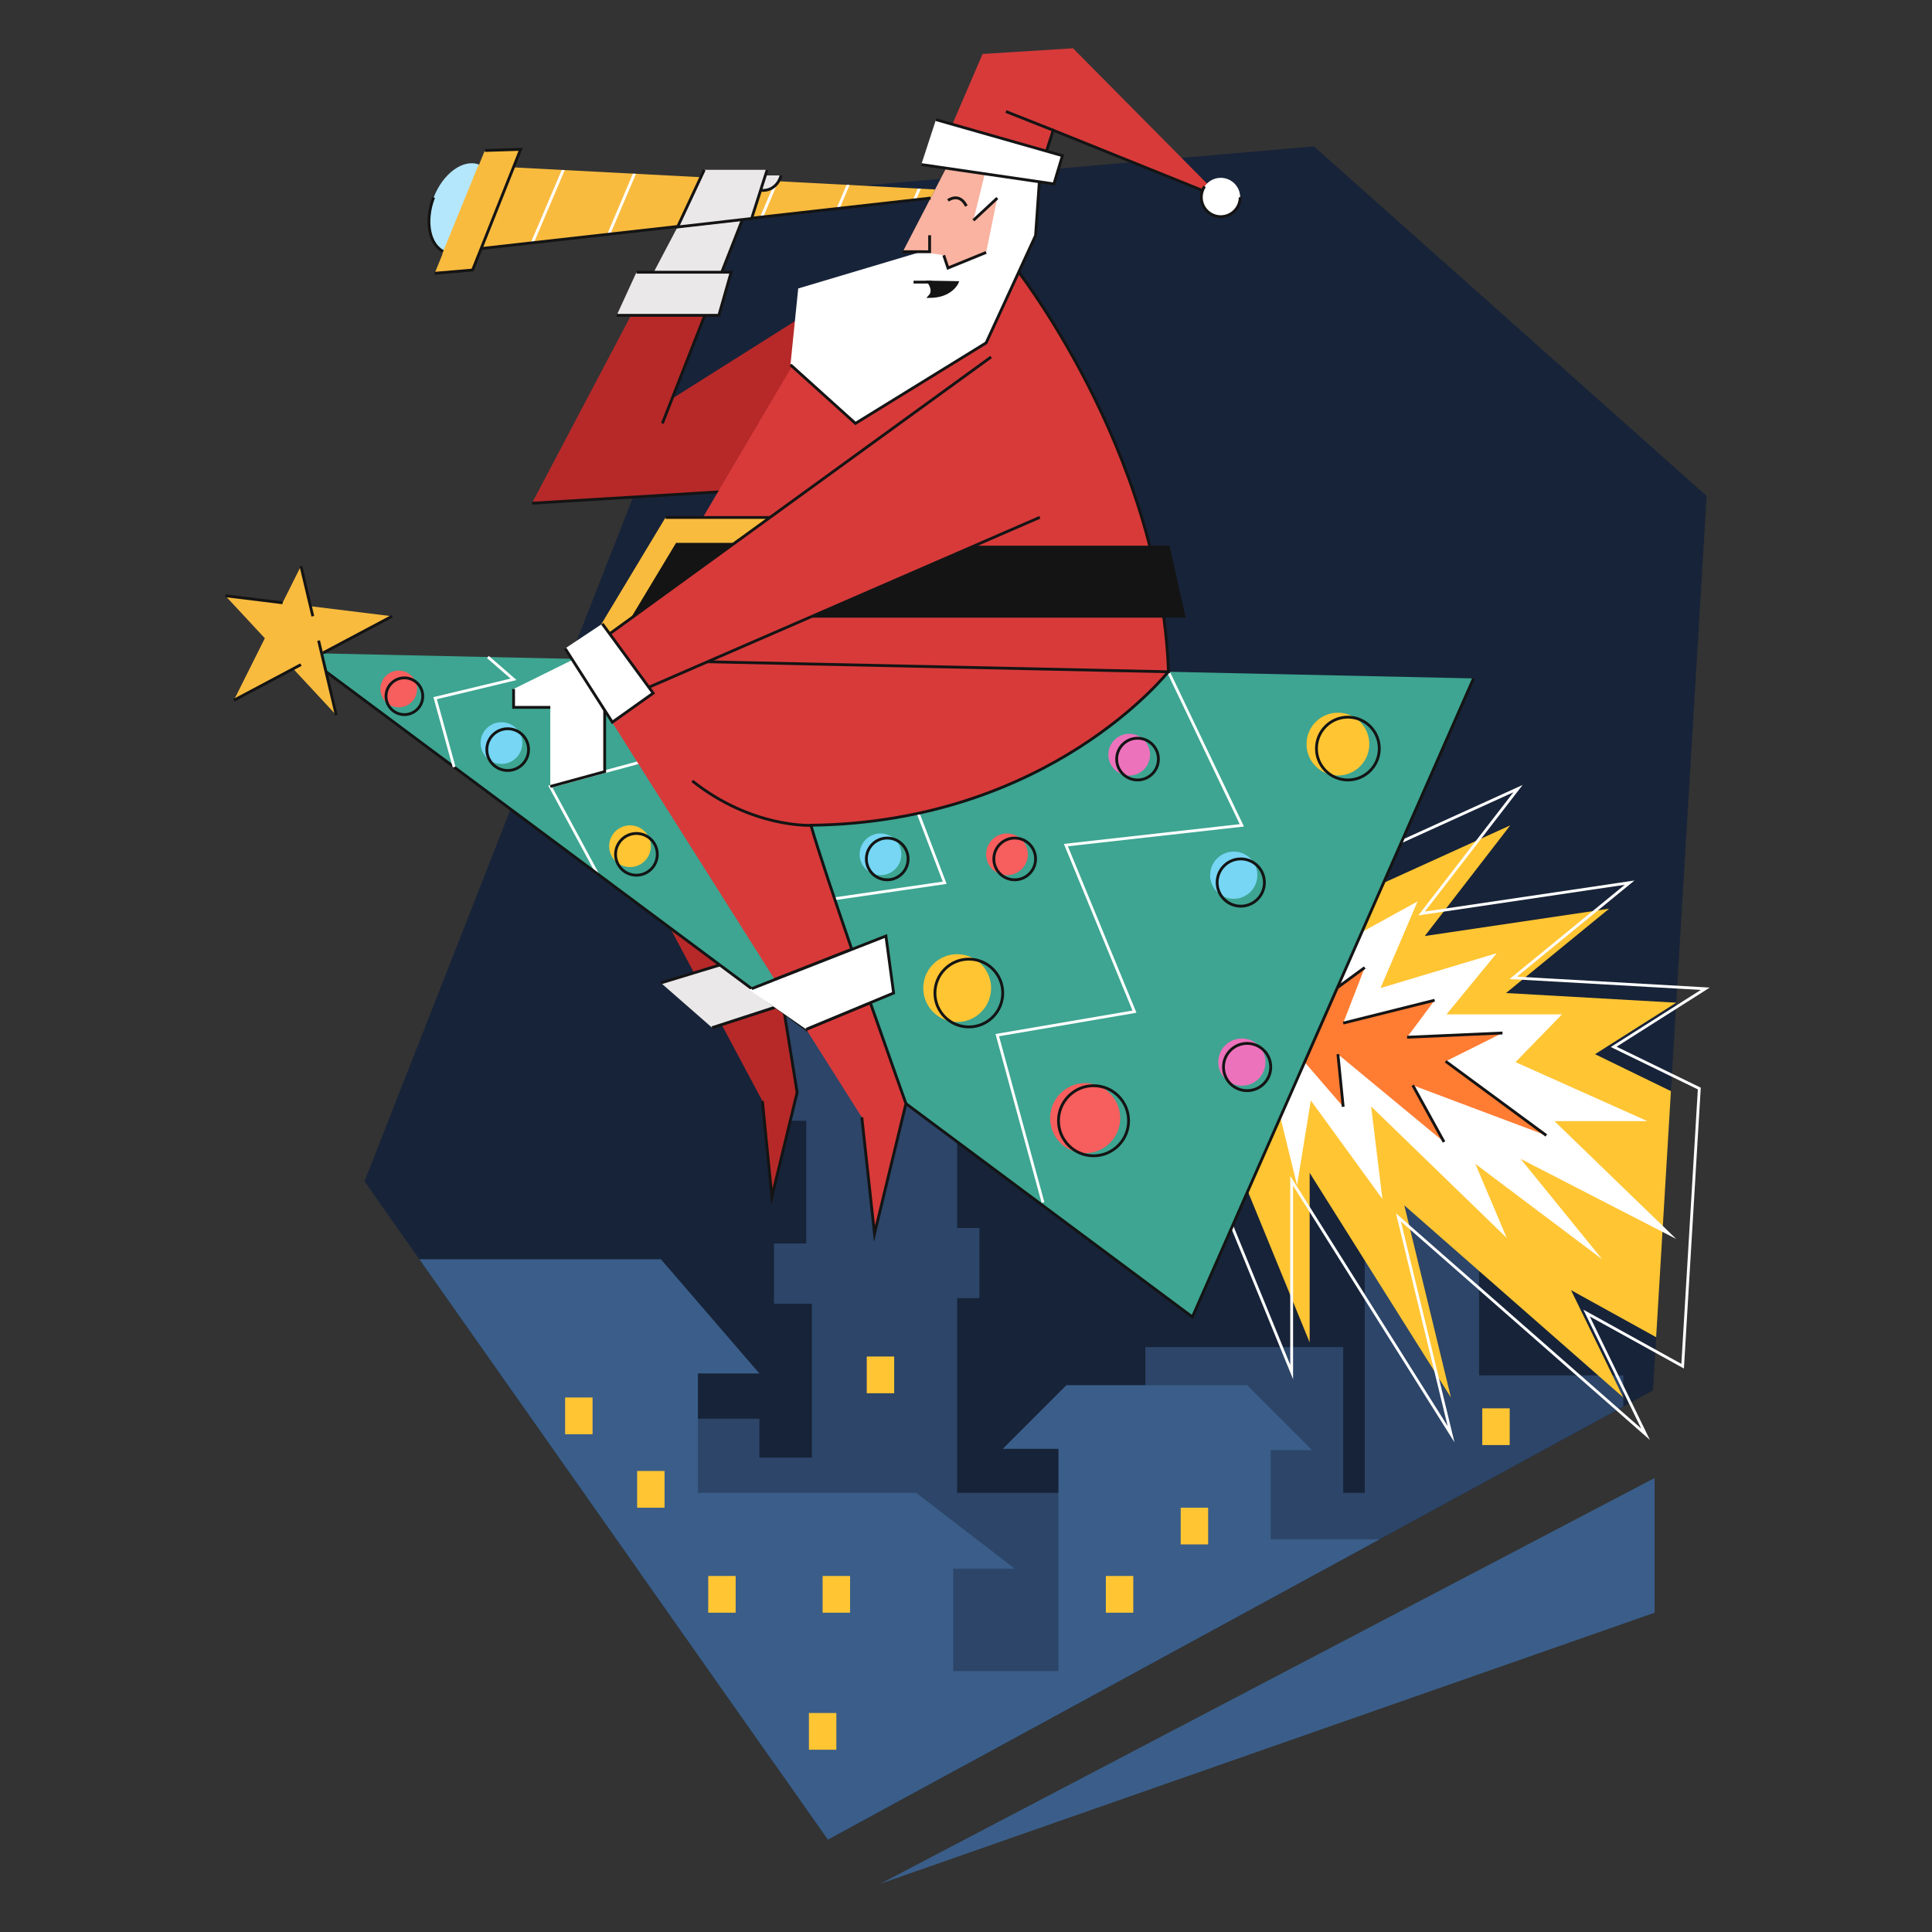 <svg viewBox="0 0 1000 1000" xmlns="http://www.w3.org/2000/svg" xmlns:xlink="http://www.w3.org/1999/xlink"><rect x="0" y="0" width="1000" height="1000" fill="#333333" stroke="none"/><clipPath id="a"><path d="m481.69 102.51-252.8 28.89 18.65-45.71 236.45 12.38z"/></clipPath><path d="m680.07 75.76 203.29 180.97-27.79 462.96-427.05 232.53-239.85-340.76 200.36-510.41z" fill="#172338"/><path d="m765.57 619.42h-59.18v153.28h-11.15v-75.44h-102.43v75.44h-97.38v-100.79h11.52v-36.32h-11.52v-118.82h-94.83v63.33h16.69v63.54h-16.69v31.2h19.63v79.58h-27.17v-20.11h-50.98l-12.3 77.63 71.09 101 97.36 1.33 341.98-186.22v-16.16h-74.64z" fill="#2c4568"/><path d="m402.75 520.81-29.23 9.51 21.11 39.57 4.9 49.53 13.06-53.99-7.32-45.44z" fill="#b72929"/><path d="m394.63 569.89 4.9 49.53 13.06-53.99-7.32-45.44-2.52.82-29.23 9.51" fill="none" stroke="#141414" stroke-miterlimit="10" stroke-width="1.46"/><path d="m400.6 490.95-2.79-17.26-54.27.42 15.7 29.42 36.13-10.99z" fill="#b72929"/><path d="m395.37 492.54 5.23-1.59-2.79-17.26-54.27.42" fill="none" stroke="#141414" stroke-miterlimit="10" stroke-width="1.46"/><path d="m864.87 564.77-39.28-19.12 42.03-26.66-88.1-5 53.38-43.66-95.43 14.15 44.24-57.28-88.48 40.2-59.96 118.47 44.61 108.95v-87.75l73.12 116.27-24.13-99.45 113.34 99.45-27.05-55.57 44.06 24.36z" fill="#ffc533"/><path d="m879.56 563.42-44.32-21.57 47.42-30.08-99.41-5.64 60.24-49.27-107.68 15.96 49.92-64.63-99.84 45.37-67.66 133.67 50.33 122.94v-99.01l82.51 131.2-27.23-112.22 127.9 112.22-30.53-62.72 49.72 27.5z" fill="none" stroke="#fff" stroke-miterlimit="10" stroke-width="1.46"/><path d="m695.39 487.67 38.35-21.11-19.18 44.85 60.12-18.02-25.99 31.66h59.79l-24.05 24.7 68.25 30.55h-48.1l63.04 60.99-80.59-41.49 42.25 51.99-65.65-49.39 16.25 38.35-70.19-68.07 5.85 47.92-37.05-51.02-7.15 43.87-16.9-68.9z" fill="#fff"/><path d="m684.46 516.89 21.93-16.09-11.15 28.75 47.32-11.83-14.23 19.15 49.36-2.19-29.41 14.66 52.08 38.36-69.1-25.96 16.17 29.35-54.93-45.44 2.73 27.22-19.97-23.13z" fill="#ff7c33"/><g stroke="#141414" stroke-miterlimit="10" stroke-width="1.46"><g fill="none"><path d="m728.33 536.87 49.36-2.19"/><path d="m695.24 529.55 47.32-11.83"/><path d="m675.26 549.74 9.2-32.85 21.93-16.09"/><path d="m692.5 545.65 2.73 27.22"/><path d="m731.26 561.74 16.17 29.35"/><path d="m748.28 549.34 52.08 38.36"/></g><path d="m415.15 516.77-1.65-29.74-12.9 3.92 4.67 29.04z" fill="#fff"/></g><path d="m400.6 490.95-5.23 1.59-36.13 10.99-4.85 1.48-12.31 3.74 26.49 23.18 4.95-1.61 29.23-9.51 2.52-.82z" fill="#eae8e8"/><path d="m368.57 531.93 4.95-1.61 29.23-9.51 2.52-.82-4.67-29.04-5.23 1.59-36.13 10.99-4.85 1.48-12.31 3.74" fill="none" stroke="#141414" stroke-miterlimit="10" stroke-width="1.46"/><path d="m762.7 351.14-145.52 330.52-461.42-343.69z" fill="#3da591"/><g fill="none" stroke-miterlimit="10" stroke-width="1.46"><path d="m443.1 539.31-27.95-71.66 73.82-10.73-26.44-69.22 53.66-26.33-32.12-16.28" stroke="#fff"/><path d="m309.26 452.31-24.43-45.23 76.9-20.84" stroke="#fff"/><path d="m762.7 351.14-145.52 330.52-461.42-343.69" stroke="#141414"/><path d="m539.85 622.43-23.66-86.65 71.01-12.15-35.5-86.21 91.08-10.22-38.03-79.49" stroke="#fff"/></g><path d="m386.36 108.31-27.77-5.8-20.23 38.39h35.2z" fill="#eae8e8"/><path d="m373.56 140.9 12.8-32.59-27.77-5.8" fill="none" stroke="#141414" stroke-miterlimit="10" stroke-width="1.46"/><path d="m492.87 80.94-25.59 49.36h9.58l-4.83 14.63 38.76 2.19 22.3-58.14z" fill="#f9b3a0"/><path d="m433.37 152.42-85.51 53.93 16.94-43.14h-38.2l-51.25 97.25 108.3-6.58 83.63-81.17z" fill="#b72929"/><g fill="none" stroke="#141414" stroke-miterlimit="10" stroke-width="1.46"><path d="m342.84 219.15 21.96-55.94"/><path d="m275.35 260.46 108.3-6.58 83.63-81.17-33.91-20.29"/><path d="m467.28 130.3h9.58l-4.83 14.63 38.76 2.19 22.3-58.14"/></g><path d="m373.56 140.9h-35.2-8.92l-10.24 22.31h7.4 38.2 7.28l6.35-22.31z" fill="#eae8e8"/><path d="m446.07 578.31 6.58 60.21 16.27-67.29s-8.41-23.53-18.44-52.23l-33.2 13.78z" fill="#d83a3a"/><path d="m446.07 578.31 6.58 60.21 16.27-67.29s-8.41-23.53-18.44-52.23l-33.2 13.78" fill="none" stroke="#141414" stroke-miterlimit="10" stroke-width="1.46"/><path d="m604.75 347.71-271.13-28.71-26.92 38.81 94.3 149.19 39.88-15.64c-8.75-25.41-17.16-50.47-21.16-64.21 123.61-1.43 185.03-79.44 185.03-79.44z" fill="#d83a3a"/><path d="m401 507 39.88-15.64c-8.75-25.41-17.16-50.47-21.16-64.21 123.58-1.47 185-79.48 185-79.48l-271.1-28.67" fill="none" stroke="#141414" stroke-miterlimit="10" stroke-width="1.46"/><path d="m458.55 484.48-17.64 6.92-39.88 15.64-13.29 5.22 29.55 20.51 33.19-13.78 12.05-5z" fill="#fff"/><path d="m417.29 532.77 33.19-13.78 12.05-5-3.98-29.51-17.64 6.92-39.88 15.64-11.97 4.7" fill="none" stroke="#141414" stroke-miterlimit="10" stroke-width="1.46"/><path d="m319.2 163.21h7.4 38.2 7.28l6.35-22.31h-4.87-35.2-8.92" fill="none" stroke="#141414" stroke-miterlimit="10" stroke-width="1.46"/><path d="m524 136.52s76.41 95.06 80.8 211.19l-284.44-6.17 111.5-189.12z" fill="#d83a3a"/><path d="m524 136.52s76.41 95.06 80.8 211.19l-284.44-6.17" fill="none" stroke="#141414" stroke-miterlimit="10" stroke-width="1.46"/><path d="m490.68 69.61 17.91-41.68 46.8-2.93 76.78 77.51-87.02-35.1-4.38 13.53z" fill="#d83a3a"/><path d="m632.17 102.51-87.02-35.1-4.38 13.53-50.09-11.33" fill="none" stroke="#141414" stroke-miterlimit="10" stroke-width="1.46"/><path d="m538.21 90.45-2.2 31.44-25.59 55.58-67.64 41.68-33.64-30.35 4.02-39.49 63.7-19.01 11.62 1.83 2.2 6.58 19.74-8.05 5.77-28.15-12.35 11.52 6.95-28.34z" fill="#fff"/><g fill="none" stroke="#141414" stroke-miterlimit="10" stroke-width="1.46"><path d="m516.19 102.51-12.35 11.52"/><path d="m488.48 132.13 2.2 6.58 19.74-8.05"/><path d="m510.79 85.69 27.42 4.76-2.2 31.44-25.59 55.58-67.64 41.68-33.64-30.35"/></g><path d="m312.98 367.59v31.81l-28.15 7.68v-40.95h-19v-9.51l32.53-16.09z" fill="#fff"/><path d="m343.36 283.17h261.39l8.04 35.8h-292.16z" fill="#141414" stroke="#141414" stroke-miterlimit="10" stroke-width="1.46"/><path d="m344.48 267.84h53.38l-43.88 62.76h-47.28z" fill="#f9bb3e"/><g stroke="#141414" stroke-miterlimit="10" stroke-width="1.46"><path d="m344.48 267.84h53.38l-43.88 62.76h-47.28" fill="none"/><path d="m350.34 281.72h34.11l-28.03 40.1h-30.21z" fill="#141414"/><g fill="none"><path d="m284.83 366.13h-19v-9.51"/><path d="m298.36 340.53 14.62 27.06v31.81l-28.15 7.68"/></g></g><path d="m484.46 61.93 65.45 18.65-4.39 14.62-68.66-10.03z" fill="#fff"/><g stroke-miterlimit="10" stroke-width="1.46"><path d="m484.46 61.93 65.45 18.65-4.39 14.62-68.66-10.03" fill="none" stroke="#141414"/><path d="m538.21 267.77-225.23 97.88-14.62-25.12 214.62-155.75" fill="#d83a3a" stroke="#141414"/><path d="m235.05 397.03-9.82-35.66 40.6-9.75-13.3-11.55" fill="none" stroke="#fff"/></g><ellipse cx="239.23" cy="107.86" fill="#b4e7fc" rx="24.34" ry="15.8" transform="matrix(.362 -.932 .932 .362 52.07 291.81)"/><path d="m248 85.18c8.13 3.16 10.78 15.88 5.92 28.4s-15.41 20.13-23.54 17-10.79-15.88-5.92-28.41" fill="none" stroke="#141414" stroke-miterlimit="10" stroke-width="1.46"/><path d="m311.74 322.85 26.33 35.93-21.12 15.03-24.44-38.17z" fill="#fff"/><path d="m311.74 322.85 26.33 35.93-21.12 15.03-24.44-38.17" fill="none" stroke="#141414" stroke-miterlimit="10" stroke-width="1.46"/><g clip-path="url(#a)"><path d="m481.69 102.51-252.8 28.89 18.65-45.71 236.45 12.38z" fill="#f9bb3e"/><g fill="none" stroke="#fff" stroke-miterlimit="10" stroke-width="1.46"><path d="m293.61 83.13-18.26 42.96"/><path d="m331.28 83.13-18.26 42.96"/><path d="m368.96 83.13-18.26 42.96"/><path d="m406.64 83.13-18.26 42.96"/><path d="m444.32 83.13-18.26 42.96"/><path d="m482 83.13-18.26 42.96"/></g></g><path d="m396.15 90.79h8.12s-1.8 8.41-10.59 7.75z" fill="#eae8e8"/><path d="m404.27 90.79s-1.8 8.41-10.59 7.75" fill="none" stroke="#141414" stroke-miterlimit="10" stroke-width="1.46"/><path d="m481.68 102.51-250.72 28.16" fill="none" stroke="#141414" stroke-miterlimit="10" stroke-width="1.46"/><path d="m364.54 87.89-13.84 29.59 38.33-4.38 8.05-25.21z" fill="#eae8e8"/><path d="m364.54 87.89-13.84 29.59 38.33-4.38 8.05-25.21" fill="none" stroke="#141414" stroke-miterlimit="10" stroke-width="1.46"/><circle cx="631.86" cy="102.1" fill="#fff" r="10.05"/><path d="m641.91 102.1a10.05 10.05 0 1 1 -18.39-5.62" fill="none" stroke="#141414" stroke-miterlimit="10" stroke-width="1.46"/><path d="m250.95 77.89-25.96 63.56 19.62-1.67 24.86-62.47z" fill="#f9bb3e"/><g stroke="#141414" stroke-miterlimit="10" stroke-width="1.46"><g fill="none"><path d="m224.99 141.45 19.62-1.67 24.86-62.47-18.52.58"/><path d="m467.28 130.3h13.89v-8.53"/><path d="m490.68 103.73s5.85-4.45 9.5 2.93"/></g><path d="m481.17 153.46c11.21 0 14.26-7.21 14.26-7.21l-14.72-.25s3.48 4.29.46 7.46z" fill="#141414"/><path d="m472.85 146.02h9.33" fill="#141414"/><g fill="none"><path d="m520.66 57.72 24.49 9.69"/><path d="m419.75 427.19s-30.72 1.46-61.43-23"/></g></g><circle cx="561.68" cy="578.76" fill="#f75e5e" r="18.14"/><circle cx="566.01" cy="580.1" fill="none" r="18.14" stroke="#141414" stroke-miterlimit="10" stroke-width="1.46"/><circle cx="638.58" cy="453" fill="#76d6f4" r="12.23"/><circle cx="642.22" cy="456.8" fill="none" r="12.23" stroke="#141414" stroke-miterlimit="10" stroke-width="1.46"/><circle cx="642.78" cy="549.74" fill="#ed72bc" r="12.23"/><circle cx="645.5" cy="552.29" fill="none" r="12.23" stroke="#141414" stroke-miterlimit="10" stroke-width="1.46"/><circle cx="495.43" cy="511.44" fill="#ffc533" r="17.55"/><circle cx="501.47" cy="513.99" fill="none" r="17.55" stroke="#141414" stroke-miterlimit="10" stroke-width="1.46"/><circle cx="692.5" cy="385.15" fill="#ffc533" r="16.26"/><circle cx="697.66" cy="387.45" fill="none" r="16.26" stroke="#141414" stroke-miterlimit="10" stroke-width="1.46"/><circle cx="584.47" cy="390.62" fill="#ed72bc" r="10.8"/><circle cx="588.79" cy="392.91" fill="none" r="10.8" stroke="#141414" stroke-miterlimit="10" stroke-width="1.46"/><circle cx="521.22" cy="442.2" fill="#f75e5e" r="10.8"/><circle cx="525.21" cy="444.58" fill="none" r="10.8" stroke="#141414" stroke-miterlimit="10" stroke-width="1.46"/><circle cx="206.39" cy="356.62" fill="#f75e5e" r="9.51"/><circle cx="209.31" cy="360.37" fill="none" r="9.51" stroke="#141414" stroke-miterlimit="10" stroke-width="1.46"/><circle cx="455.73" cy="442.2" fill="#76d6f4" r="10.8"/><circle cx="459.23" cy="444.58" fill="none" r="10.8" stroke="#141414" stroke-miterlimit="10" stroke-width="1.46"/><circle cx="326.09" cy="438" fill="#ffc533" r="10.8"/><circle cx="329.41" cy="442.2" fill="none" r="10.8" stroke="#141414" stroke-miterlimit="10" stroke-width="1.46"/><circle cx="259.55" cy="384.61" fill="#76d6f4" r="10.8"/><circle cx="262.78" cy="388" fill="none" r="10.8" stroke="#141414" stroke-miterlimit="10" stroke-width="1.46"/><path d="m121.03 362.47 34.73-69.47 18.29 77.15-57.41-61.79 86.29 10.61z" fill="#f9bb3e"/><g fill="none" stroke="#141414" stroke-miterlimit="10" stroke-width="1.46"><path d="m164.91 331.58 9.14 38.57"/><path d="m155.76 293 6.16 25.97"/><path d="m155.76 344.02-34.73 18.45"/><path d="m202.93 318.97-35.78 19"/><path d="m116.64 308.36 29.63 3.64"/></g><path d="m393.06 710.91-50.98-59.12h-125.02l211.46 300.43 285.6-155.51h-56.4v-46.14h21.39l-33.61-33.61h-93.53l-32.95 32.95h28.85v115.05h-54.47v-53.05h31.81l-50.97-39.21h-112.99v-61.79z" fill="#3a5e89"/><g fill="#ffc533"><path d="m292.51 723.34h14.2v19.01h-14.2z"/><path d="m329.78 761.37h14.2v19.01h-14.2z"/><path d="m366.58 815.72h14.2v19.01h-14.2z"/><path d="m425.79 815.72h14.2v19.01h-14.2z"/><path d="m572.38 815.72h14.2v19.01h-14.2z"/><path d="m611.13 780.38h14.2v19.01h-14.2z"/><path d="m448.63 702.13h14.2v19.01h-14.2z"/><path d="m767.22 728.95h14.2v19.01h-14.2z"/><path d="m418.69 886.65h14.2v19.01h-14.2z"/></g><path d="m455.73 975 400.69-209.98v69.72z" fill="#3a5e89"/></svg>
